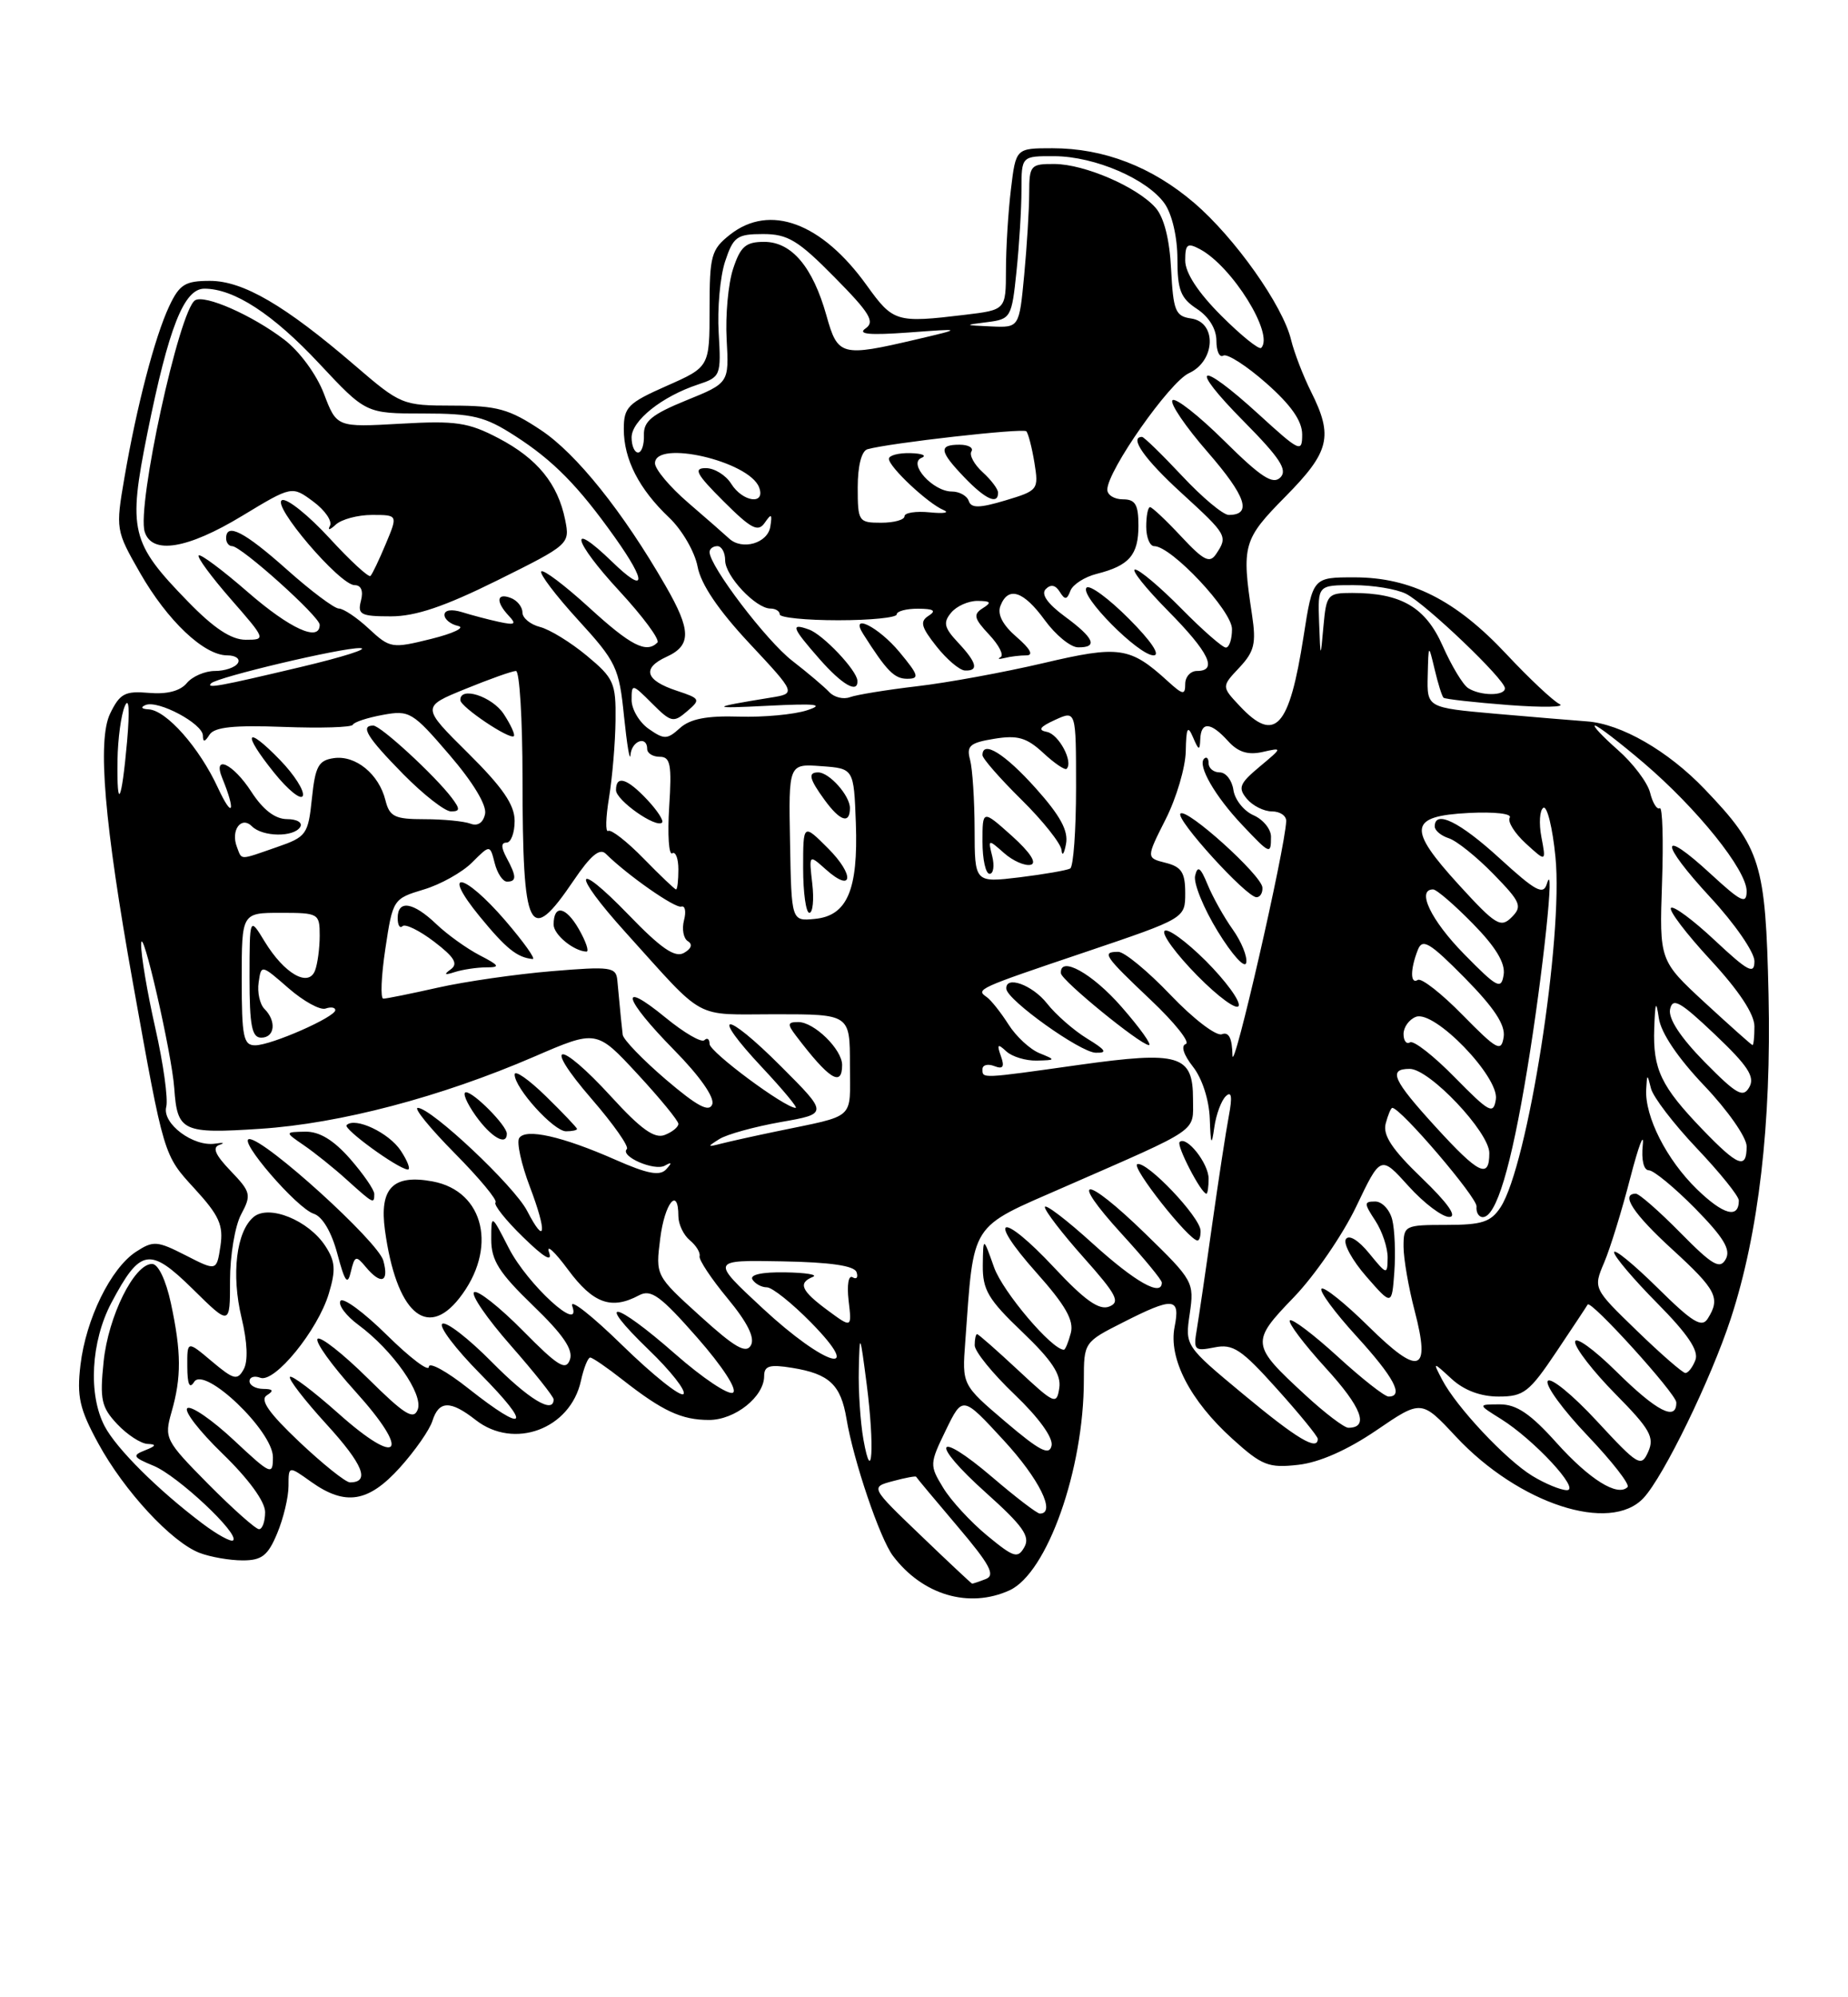 <?xml version="1.0" encoding="UTF-8" standalone="no"?>
<!DOCTYPE svg PUBLIC "-//W3C//DTD SVG 1.1//EN" "http://www.w3.org/Graphics/SVG/1.1/DTD/svg11.dtd" >
<svg xmlns="http://www.w3.org/2000/svg" xmlns:xlink="http://www.w3.org/1999/xlink" version="1.1" viewBox="0 0 237 256">
 <g >
 <path fill="currentColor"
d=" M 129.46 203.84 C 134.30 201.63 139.00 188.36 139.00 176.88 C 139.00 172.07 139.04 172.01 143.97 169.52 C 150.50 166.20 151.39 166.28 150.64 170.06 C 149.83 174.11 152.62 179.52 158.06 184.43 C 161.84 187.85 162.69 188.18 166.49 187.75 C 169.20 187.45 172.79 185.86 176.50 183.34 C 182.29 179.39 182.29 179.39 186.74 184.16 C 194.79 192.76 206.51 196.59 210.78 192.00 C 213.37 189.22 219.43 176.77 221.97 169.00 C 225.55 158.06 227.18 144.05 226.81 127.50 C 226.43 110.61 225.84 108.69 218.64 101.17 C 213.93 96.24 207.90 92.77 203.50 92.46 C 201.85 92.34 196.56 91.90 191.75 91.48 C 183.00 90.70 183.00 90.70 183.10 86.60 C 183.20 82.50 183.20 82.50 183.99 85.80 C 184.42 87.62 184.93 89.25 185.13 89.43 C 185.34 89.61 189.10 90.03 193.50 90.37 C 197.90 90.70 200.82 90.64 200.00 90.24 C 199.17 89.83 196.10 86.95 193.18 83.83 C 186.68 76.90 180.92 74.00 173.69 74.00 C 168.36 74.00 168.36 74.00 167.18 81.56 C 165.35 93.32 163.53 95.32 159.00 90.50 C 156.65 88.00 156.65 88.00 158.94 85.57 C 160.87 83.51 161.12 82.47 160.57 78.82 C 159.21 69.87 159.42 69.15 164.86 63.64 C 170.53 57.90 171.01 55.94 168.14 50.21 C 167.12 48.17 165.97 45.18 165.58 43.57 C 164.52 39.16 158.37 30.47 153.14 26.00 C 147.74 21.38 141.57 19.00 134.96 19.00 C 130.28 19.00 130.28 19.00 129.65 24.25 C 129.30 27.14 129.01 31.80 129.01 34.61 C 129.00 39.72 129.00 39.72 123.75 40.35 C 114.94 41.41 114.55 41.29 111.16 36.58 C 105.39 28.54 98.73 26.07 93.63 30.07 C 91.21 31.98 91.00 32.74 91.00 39.59 C 91.00 47.03 91.00 47.03 85.50 49.46 C 80.54 51.65 80.00 52.19 80.00 54.99 C 80.00 58.87 81.94 62.67 85.82 66.35 C 87.47 67.91 89.10 70.73 89.46 72.61 C 89.88 74.88 92.12 78.19 96.11 82.46 C 102.12 88.89 102.12 88.89 98.81 89.42 C 90.98 90.69 90.93 90.85 98.50 90.46 C 104.69 90.15 105.82 90.28 103.50 91.04 C 101.85 91.58 97.92 91.95 94.76 91.85 C 90.65 91.72 88.50 92.14 87.20 93.32 C 85.56 94.80 85.18 94.81 83.19 93.42 C 81.99 92.58 81.00 90.91 81.00 89.72 C 81.00 87.60 81.07 87.61 83.62 90.16 C 86.05 92.59 86.37 92.67 88.10 91.18 C 89.88 89.66 89.83 89.54 86.81 88.54 C 82.76 87.21 82.28 85.65 85.47 84.19 C 88.68 82.73 88.66 80.81 85.36 75.09 C 79.89 65.59 73.91 58.13 69.36 55.12 C 65.30 52.42 63.76 52.00 58.08 51.99 C 51.61 51.98 51.40 51.90 45.50 46.83 C 36.53 39.12 31.17 36.00 26.92 36.00 C 23.74 36.00 23.02 36.45 21.70 39.25 C 19.86 43.16 17.53 52.06 15.96 61.21 C 14.82 67.84 14.85 67.99 17.95 73.41 C 21.47 79.56 26.16 84.00 29.14 84.00 C 30.23 84.00 30.84 84.45 30.50 85.00 C 30.16 85.55 28.84 86.00 27.56 86.00 C 26.29 86.00 24.66 86.70 23.95 87.56 C 23.11 88.57 21.41 89.01 19.11 88.81 C 16.02 88.54 15.37 88.89 14.12 91.47 C 12.47 94.87 13.38 105.56 17.05 126.00 C 21.06 148.34 20.96 148.00 24.98 152.38 C 28.12 155.81 28.67 157.04 28.27 159.72 C 27.78 162.93 27.78 162.93 23.81 160.90 C 20.14 159.03 19.66 159.00 17.43 160.45 C 14.20 162.57 11.02 169.06 10.32 174.95 C 9.84 179.00 10.20 180.60 12.59 184.98 C 15.91 191.09 22.01 197.67 25.60 199.04 C 26.99 199.57 29.47 200.00 31.12 200.00 C 33.58 200.00 34.36 199.39 35.55 196.53 C 36.35 194.62 37.00 191.89 37.00 190.46 C 37.00 187.86 37.00 187.86 39.90 189.93 C 44.29 193.05 47.24 192.58 51.28 188.11 C 53.21 185.97 55.10 183.27 55.46 182.11 C 56.29 179.50 57.77 179.47 61.00 182.00 C 65.92 185.85 73.14 183.17 74.50 176.99 C 74.86 175.34 75.40 174.00 75.69 174.00 C 75.98 174.00 77.85 175.28 79.86 176.86 C 84.98 180.87 87.41 182.00 90.93 182.00 C 94.26 182.00 98.00 179.02 98.00 176.37 C 98.00 175.06 98.70 174.85 101.59 175.32 C 106.35 176.09 107.83 177.47 108.56 181.85 C 109.45 187.20 112.84 197.21 114.52 199.42 C 118.31 204.44 124.27 206.20 129.46 203.84 Z  M 118.06 196.78 C 111.62 190.61 111.62 190.61 114.51 189.84 C 116.10 189.41 117.44 189.16 117.49 189.28 C 117.54 189.40 119.93 192.26 122.80 195.64 C 126.96 200.54 127.69 201.91 126.42 202.39 C 125.55 202.73 124.76 202.99 124.67 202.98 C 124.58 202.97 121.60 200.18 118.06 196.78 Z  M 126.60 196.82 C 124.49 195.08 121.95 192.33 120.96 190.69 C 119.20 187.81 119.21 187.61 121.30 183.31 C 123.45 178.89 123.45 178.89 128.72 184.61 C 133.27 189.54 135.48 194.00 133.36 194.00 C 133.00 194.00 130.28 191.92 127.31 189.38 C 119.91 183.06 119.15 184.80 126.46 191.34 C 131.17 195.56 132.14 196.92 131.38 198.28 C 130.53 199.80 130.03 199.65 126.60 196.82 Z  M 25.97 195.28 C 20.27 190.99 14.93 185.68 13.42 182.80 C 11.29 178.74 11.66 171.96 14.28 166.99 C 17.99 159.99 19.20 159.79 24.73 165.23 C 29.50 169.93 29.50 169.93 29.50 164.12 C 29.50 160.92 30.14 157.10 30.93 155.64 C 32.26 153.15 32.17 152.78 29.58 150.08 C 27.59 148.01 27.19 147.06 28.15 146.74 C 28.89 146.49 28.66 146.42 27.62 146.58 C 24.80 147.03 20.76 144.01 21.32 141.87 C 21.58 140.87 20.95 136.33 19.92 131.78 C 18.89 127.23 18.07 122.38 18.10 121.00 C 18.15 118.10 22.04 135.02 22.35 139.50 C 22.74 145.03 23.39 145.34 33.40 144.68 C 43.61 144.01 56.52 140.61 68.50 135.44 C 76.50 131.98 76.50 131.98 81.75 137.65 C 84.64 140.77 87.00 143.65 87.00 144.05 C 87.00 144.46 86.21 145.10 85.25 145.47 C 83.95 145.99 82.19 144.73 78.40 140.58 C 71.60 133.15 69.41 133.39 75.88 140.86 C 78.67 144.08 80.70 146.97 80.39 147.28 C 79.46 148.20 83.94 150.15 85.27 149.40 C 86.16 148.90 86.21 149.03 85.43 149.88 C 84.62 150.76 83.03 150.46 78.93 148.65 C 72.10 145.64 67.38 144.58 66.58 145.88 C 66.24 146.43 66.86 149.24 67.96 152.13 C 70.18 157.99 69.98 159.79 67.60 155.20 C 65.97 152.03 55.31 142.00 53.58 142.00 C 53.02 142.00 55.15 144.61 58.31 147.81 C 61.47 151.00 63.83 153.84 63.55 154.12 C 63.27 154.40 64.85 156.40 67.08 158.56 C 69.79 161.21 70.89 161.84 70.41 160.50 C 70.02 159.40 71.13 160.41 72.86 162.75 C 76.07 167.08 78.41 167.92 81.96 166.02 C 83.49 165.20 84.72 166.10 89.42 171.45 C 92.67 175.15 94.60 178.13 94.00 178.50 C 93.43 178.85 90.11 176.63 86.62 173.57 C 78.74 166.65 76.15 166.21 83.18 172.99 C 86.03 175.73 88.04 178.29 87.65 178.68 C 87.26 179.07 83.74 176.26 79.83 172.45 C 75.92 168.63 73.02 166.35 73.39 167.40 C 74.67 171.06 67.65 164.65 65.25 159.97 C 63.00 155.58 63.00 155.58 63.00 158.87 C 63.00 161.55 64.01 163.14 68.36 167.34 C 72.22 171.06 73.54 172.99 73.09 174.27 C 72.57 175.74 71.56 175.12 67.06 170.56 C 64.09 167.55 61.28 165.33 60.81 165.62 C 60.34 165.91 62.44 168.97 65.48 172.43 C 68.52 175.89 71.00 179.01 71.00 179.36 C 71.00 181.30 67.80 179.36 63.05 174.55 C 60.08 171.55 57.24 169.35 56.73 169.67 C 56.22 169.98 58.42 172.89 61.62 176.12 C 68.32 182.89 67.53 183.85 60.09 177.98 C 57.29 175.76 55.00 174.51 55.00 175.19 C 55.00 175.87 52.58 174.04 49.62 171.12 C 46.66 168.20 43.98 166.23 43.66 166.74 C 43.34 167.26 44.38 168.65 45.97 169.82 C 50.38 173.08 54.33 178.71 53.57 180.67 C 53.04 182.05 51.87 181.31 47.16 176.65 C 43.98 173.51 41.09 171.24 40.73 171.60 C 40.37 171.97 42.54 174.99 45.55 178.32 C 52.76 186.29 51.30 188.21 43.38 181.15 C 40.22 178.34 37.43 176.23 37.19 176.48 C 36.94 176.73 39.05 179.46 41.87 182.55 C 46.57 187.70 47.51 190.00 44.88 190.00 C 44.33 190.00 41.42 187.67 38.41 184.83 C 34.47 181.10 33.30 179.43 34.22 178.84 C 35.16 178.25 35.03 178.03 33.75 178.02 C 32.79 178.01 32.00 177.56 32.00 177.03 C 32.00 176.50 32.62 176.30 33.38 176.59 C 35.22 177.30 40.76 170.50 42.17 165.80 C 43.09 162.76 43.00 161.66 41.72 159.70 C 39.56 156.40 34.49 154.35 32.53 155.98 C 30.31 157.82 29.64 163.35 30.98 168.91 C 31.73 172.03 31.83 174.48 31.25 175.51 C 30.44 176.97 29.98 176.85 27.17 174.49 C 24.00 171.82 24.00 171.82 24.02 175.16 C 24.03 177.45 24.31 178.07 24.90 177.12 C 26.22 175.04 35.00 183.42 35.00 186.76 C 35.00 189.15 34.76 189.05 29.99 184.59 C 27.23 182.01 24.55 180.16 24.04 180.48 C 23.52 180.80 25.55 183.43 28.55 186.33 C 31.89 189.57 34.00 192.46 34.00 193.81 C 34.00 195.01 33.65 196.00 33.22 196.00 C 32.79 196.00 29.87 193.40 26.72 190.23 C 21.19 184.63 21.04 184.35 22.00 180.98 C 23.28 176.53 23.26 173.31 21.92 167.05 C 21.27 164.04 20.29 162.00 19.50 162.00 C 17.21 162.00 13.89 168.70 13.29 174.51 C 12.78 179.39 13.00 180.37 15.03 182.53 C 16.31 183.89 18.06 185.03 18.92 185.07 C 20.11 185.12 20.03 185.33 18.60 185.89 C 16.92 186.55 17.04 186.78 19.71 187.88 C 22.80 189.16 30.74 196.60 29.90 197.43 C 29.65 197.68 27.88 196.72 25.97 195.28 Z  M 58.90 166.40 C 63.85 160.11 62.16 152.68 55.50 151.43 C 50.40 150.48 48.63 152.28 49.37 157.69 C 50.81 168.18 54.70 171.74 58.90 166.40 Z  M 46.89 162.37 C 48.86 164.74 49.93 164.37 49.16 161.58 C 48.50 159.14 34.01 146.00 31.98 146.00 C 30.42 146.00 38.08 154.89 40.24 155.57 C 41.35 155.93 42.52 157.91 43.26 160.69 C 44.24 164.36 44.58 164.80 45.00 162.98 C 45.49 160.94 45.66 160.89 46.89 162.37 Z  M 48.00 153.03 C 48.00 152.50 46.60 150.48 44.90 148.53 C 42.77 146.11 40.96 145.02 39.15 145.05 C 36.50 145.10 36.50 145.10 38.98 146.80 C 40.35 147.74 42.83 149.72 44.48 151.22 C 47.91 154.31 48.00 154.36 48.00 153.03 Z  M 51.40 147.49 C 49.89 145.19 45.53 143.13 44.45 144.21 C 43.98 144.68 50.91 149.73 52.27 149.90 C 52.70 149.96 52.31 148.87 51.40 147.49 Z  M 65.00 145.31 C 65.00 144.28 60.78 140.00 59.76 140.00 C 59.27 140.00 59.83 141.35 61.00 143.00 C 62.97 145.77 65.00 146.94 65.00 145.31 Z  M 74.00 144.70 C 74.00 144.54 72.20 142.65 70.00 140.50 C 67.80 138.35 66.00 137.10 66.00 137.72 C 66.00 139.47 71.01 145.00 72.59 145.00 C 73.37 145.00 74.00 144.87 74.00 144.70 Z  M 196.50 189.16 C 193.09 187.07 186.76 180.32 184.95 176.84 C 183.73 174.50 183.73 174.50 186.18 176.75 C 187.76 178.20 189.89 179.00 192.19 179.00 C 195.42 179.00 196.12 178.45 199.61 173.25 C 201.73 170.09 203.53 167.37 203.61 167.21 C 203.96 166.50 214.96 178.63 214.98 179.75 C 215.02 182.22 212.47 180.91 207.28 175.78 C 204.38 172.92 202.00 171.21 202.00 172.00 C 202.00 172.79 204.33 175.79 207.17 178.67 C 211.60 183.15 212.21 184.22 211.38 186.07 C 210.48 188.10 210.10 187.88 204.77 182.12 C 201.66 178.76 198.83 176.46 198.49 177.01 C 198.15 177.56 200.45 180.71 203.60 184.01 C 206.74 187.31 209.06 190.28 208.73 190.60 C 207.46 191.88 203.87 189.65 199.64 184.95 C 196.29 181.21 194.50 180.00 192.35 180.00 C 189.50 180.01 189.50 180.01 192.50 181.88 C 196.74 184.53 202.74 191.00 200.95 191.00 C 200.15 190.99 198.15 190.17 196.50 189.16 Z  M 110.73 184.50 C 110.34 182.30 110.07 178.25 110.14 175.50 C 110.25 170.72 110.29 170.81 111.16 177.50 C 112.17 185.37 111.85 190.75 110.73 184.50 Z  M 128.94 182.23 C 123.38 177.50 123.38 177.50 123.79 172.00 C 124.93 156.42 124.23 157.51 136.50 152.14 C 154.10 144.44 153.00 145.19 153.00 140.87 C 153.00 135.21 151.25 134.69 138.38 136.49 C 125.69 138.28 126.00 138.26 126.00 137.03 C 126.00 136.50 126.68 136.32 127.51 136.64 C 128.64 137.08 128.86 136.75 128.36 135.36 C 127.82 133.84 127.95 133.73 129.05 134.75 C 129.79 135.44 131.55 135.97 132.95 135.94 C 135.42 135.88 135.43 135.85 133.31 134.99 C 132.10 134.50 130.31 132.85 129.33 131.30 C 128.35 129.76 127.10 128.19 126.55 127.80 C 125.11 126.80 125.28 126.72 139.25 122.01 C 152.00 117.70 152.00 117.70 152.00 114.46 C 152.00 111.83 151.52 111.10 149.49 110.59 C 146.99 109.96 146.99 109.96 149.49 105.01 C 150.87 102.29 152.03 98.36 152.07 96.28 C 152.13 93.26 152.31 92.90 153.00 94.50 C 153.73 96.21 153.87 96.25 153.93 94.75 C 154.02 92.45 155.27 92.53 157.49 94.98 C 158.76 96.39 160.03 96.80 161.89 96.39 C 164.50 95.80 164.50 95.80 161.53 98.28 C 158.96 100.43 158.74 100.98 159.90 102.38 C 160.64 103.27 162.09 104.00 163.12 104.00 C 164.16 104.00 164.98 104.56 164.95 105.25 C 164.81 108.82 158.11 138.02 158.06 135.28 C 158.02 133.06 157.59 132.22 156.70 132.56 C 155.98 132.84 153.02 130.57 150.12 127.53 C 147.22 124.49 144.20 122.00 143.42 122.00 C 141.25 122.00 141.58 122.49 147.58 128.17 C 150.65 131.07 152.67 133.61 152.08 133.81 C 151.42 134.03 151.78 135.18 152.99 136.72 C 154.17 138.21 155.06 140.97 155.15 143.38 C 155.27 146.77 155.38 146.97 155.73 144.50 C 155.96 142.85 156.63 141.05 157.21 140.50 C 157.94 139.80 158.06 140.56 157.60 143.00 C 157.23 144.93 156.27 151.22 155.45 157.00 C 154.64 162.78 153.75 168.79 153.49 170.38 C 153.03 173.06 153.18 173.21 155.75 172.70 C 158.13 172.22 159.20 172.93 163.75 178.00 C 166.64 181.21 169.00 184.10 169.00 184.42 C 169.00 186.02 166.34 184.43 159.50 178.75 C 151.97 172.50 151.97 172.50 152.58 168.38 C 153.17 164.35 153.04 164.11 146.88 158.12 C 139.06 150.52 136.92 150.56 143.88 158.18 C 146.70 161.26 149.00 164.05 149.00 164.39 C 149.00 166.25 145.62 164.35 140.17 159.42 C 136.78 156.34 134.00 154.23 134.00 154.72 C 134.00 155.20 136.24 158.12 138.99 161.20 C 143.22 165.95 143.71 166.90 142.24 167.47 C 140.96 167.97 139.11 166.66 135.22 162.50 C 128.41 155.21 126.35 155.75 132.91 163.11 C 136.64 167.29 137.75 169.24 137.33 170.85 C 137.02 172.03 136.62 173.00 136.44 173.00 C 134.90 173.00 128.61 165.58 127.49 162.45 C 126.09 158.50 126.09 158.50 126.04 162.18 C 126.01 165.33 126.74 166.56 131.10 170.72 C 134.89 174.34 136.11 176.17 135.85 177.90 C 135.52 180.10 135.24 179.98 130.56 175.61 C 127.84 173.08 125.48 171.00 125.31 171.00 C 125.14 171.00 125.00 171.64 125.00 172.43 C 125.00 173.22 127.30 176.05 130.11 178.73 C 133.20 181.68 135.08 184.27 134.86 185.29 C 134.58 186.61 133.34 185.97 128.94 182.23 Z  M 153.97 157.75 C 153.94 156.01 147.09 148.80 145.86 149.21 C 144.98 149.51 152.48 159.00 153.58 159.00 C 153.81 159.00 153.99 158.44 153.97 157.75 Z  M 155.00 151.07 C 155.00 149.11 152.15 145.51 151.28 146.38 C 150.85 146.82 154.05 153.00 154.72 153.00 C 154.87 153.00 155.00 152.13 155.00 151.07 Z  M 139.41 133.11 C 137.71 132.07 135.40 130.05 134.27 128.61 C 132.38 126.22 128.92 124.98 129.06 126.75 C 129.17 128.19 138.51 134.86 140.50 134.93 C 142.08 134.98 141.85 134.60 139.41 133.11 Z  M 143.83 129.05 C 140.08 124.75 135.88 122.43 136.06 124.75 C 136.13 125.67 146.18 133.87 147.33 133.95 C 147.79 133.98 146.21 131.77 143.83 129.05 Z  M 154.66 123.18 C 152.13 120.66 149.74 118.92 149.35 119.32 C 148.95 119.72 150.84 122.30 153.55 125.05 C 156.26 127.80 158.65 129.54 158.86 128.91 C 159.07 128.28 157.18 125.71 154.66 123.18 Z  M 158.10 119.14 C 156.97 117.56 155.52 114.96 154.87 113.38 C 153.96 111.16 153.59 110.90 153.27 112.24 C 153.04 113.19 154.35 116.41 156.18 119.39 C 158.01 122.37 159.64 124.18 159.82 123.41 C 160.00 122.64 159.22 120.72 158.10 119.14 Z  M 161.90 113.75 C 161.77 112.15 152.17 103.50 151.39 104.28 C 150.71 104.96 159.84 115.00 161.14 115.00 C 161.61 115.00 161.95 114.44 161.90 113.75 Z  M 163.00 107.24 C 163.00 106.27 161.99 105.03 160.75 104.49 C 159.51 103.94 158.36 102.49 158.18 101.25 C 158.00 100.01 157.22 99.00 156.43 99.00 C 155.64 99.00 155.00 98.47 155.00 97.83 C 155.00 97.19 154.74 96.93 154.42 97.25 C 153.55 98.11 155.83 102.07 159.32 105.75 C 162.89 109.53 163.00 109.57 163.00 107.24 Z  M 167.41 178.81 C 160.41 172.36 160.37 172.03 165.94 166.26 C 168.61 163.49 172.20 158.26 173.93 154.65 C 177.07 148.07 177.07 148.07 180.65 152.04 C 182.62 154.22 184.97 155.99 185.87 155.98 C 186.92 155.96 185.66 154.18 182.34 150.99 C 178.53 147.33 177.32 145.50 177.71 144.01 C 178.00 142.91 178.38 142.00 178.56 142.00 C 179.63 142.00 189.48 153.52 189.36 154.64 C 189.28 155.39 189.65 156.00 190.16 156.00 C 191.88 156.00 193.79 149.65 195.87 137.00 C 197.87 124.88 199.48 109.67 198.38 113.28 C 197.93 114.77 196.95 114.24 192.34 110.03 C 187.20 105.33 184.00 103.76 184.00 105.93 C 184.00 106.45 184.81 107.12 185.80 107.44 C 186.79 107.75 189.36 109.81 191.51 112.01 C 195.04 115.63 195.27 116.16 193.86 117.57 C 192.46 118.97 191.81 118.57 187.11 113.43 C 180.46 106.15 180.67 104.60 188.35 104.20 C 191.67 104.03 193.94 104.29 193.62 104.80 C 193.31 105.30 194.24 106.79 195.67 108.10 C 198.29 110.50 198.29 110.50 197.68 107.29 C 197.34 105.52 197.46 103.84 197.93 103.54 C 198.41 103.25 199.11 106.08 199.48 109.83 C 200.52 120.15 195.93 149.41 192.44 154.74 C 191.20 156.63 190.06 157.00 185.48 157.00 C 180.15 157.00 180.00 157.08 180.00 159.78 C 180.00 161.31 180.64 165.02 181.43 168.03 C 183.50 175.95 182.03 176.44 175.52 170.02 C 172.51 167.05 169.79 164.87 169.48 165.18 C 169.17 165.49 171.19 168.23 173.96 171.26 C 178.77 176.53 180.09 179.00 178.08 179.00 C 177.57 179.00 174.63 176.69 171.55 173.87 C 168.46 171.05 165.70 168.96 165.42 169.24 C 165.15 169.52 167.22 172.27 170.03 175.35 C 174.64 180.39 175.63 183.00 172.92 183.00 C 172.39 183.00 169.91 181.12 167.41 178.81 Z  M 178.55 156.33 C 178.23 155.05 177.24 154.00 176.37 154.00 C 174.91 154.00 174.91 154.22 176.38 156.46 C 177.27 157.82 177.98 159.96 177.96 161.21 C 177.93 163.44 177.86 163.42 175.59 160.64 C 174.21 158.95 172.99 158.21 172.60 158.83 C 172.25 159.41 173.43 161.56 175.23 163.62 C 178.50 167.36 178.50 167.36 178.82 163.01 C 178.99 160.62 178.87 157.61 178.55 156.33 Z  M 209.91 170.55 C 204.32 165.14 204.32 165.14 205.73 161.82 C 206.51 159.99 208.01 155.12 209.07 151.00 C 210.14 146.88 210.86 144.96 210.68 146.75 C 210.48 148.67 210.80 150.00 211.46 150.00 C 212.07 150.00 214.74 152.20 217.40 154.89 C 221.06 158.62 222.00 160.17 221.32 161.39 C 220.57 162.74 219.62 162.18 215.50 158.00 C 212.79 155.25 210.22 153.00 209.79 153.00 C 207.77 153.00 209.46 155.57 214.50 160.17 C 220.13 165.32 220.67 166.38 219.02 169.00 C 218.25 170.23 217.06 169.50 212.54 165.03 C 209.49 162.03 207.00 159.99 207.00 160.51 C 207.00 161.02 209.49 163.96 212.54 167.04 C 216.45 170.99 217.89 173.13 217.43 174.32 C 217.08 175.24 216.50 175.99 216.14 175.98 C 215.79 175.97 212.98 173.53 209.91 170.55 Z  M 89.79 168.68 C 84.07 163.50 84.07 163.50 84.67 158.75 C 85.24 154.18 87.00 152.01 87.00 155.88 C 87.00 156.91 87.66 158.30 88.47 158.97 C 89.28 159.64 89.84 160.56 89.72 161.01 C 89.60 161.46 91.21 163.89 93.30 166.41 C 95.86 169.50 96.84 171.47 96.30 172.43 C 95.68 173.55 94.23 172.71 89.79 168.68 Z  M 97.82 167.70 C 91.14 161.50 91.14 161.50 100.29 161.67 C 106.48 161.78 109.58 162.23 109.85 163.06 C 110.08 163.73 109.85 164.02 109.34 163.71 C 108.82 163.39 108.60 164.68 108.83 166.69 C 109.25 170.24 109.25 170.24 106.12 167.93 C 102.74 165.43 102.31 164.45 104.25 163.66 C 104.94 163.38 103.34 163.12 100.69 163.08 C 97.72 163.03 96.12 163.38 96.50 164.00 C 96.84 164.55 97.67 165.00 98.35 165.00 C 99.03 165.00 101.57 167.03 104.00 169.50 C 111.03 176.66 105.85 175.15 97.82 167.70 Z  M 217.62 152.42 C 213.74 148.65 210.93 143.12 211.12 139.63 C 211.23 137.61 211.26 137.60 211.73 139.50 C 212.00 140.60 214.64 144.05 217.61 147.18 C 220.57 150.30 223.00 153.31 223.00 153.87 C 223.00 156.25 221.02 155.72 217.62 152.42 Z  M 184.10 144.42 C 178.62 138.42 177.98 137.00 180.79 137.00 C 183.33 137.00 191.00 145.11 191.00 147.79 C 191.00 151.16 189.66 150.51 184.10 144.42 Z  M 218.32 144.75 C 213.01 139.23 211.97 137.05 212.15 131.82 C 212.27 128.40 212.39 128.12 212.74 130.50 C 213.01 132.39 215.19 135.61 218.59 139.18 C 221.57 142.31 224.00 145.78 224.00 146.93 C 224.00 149.93 222.92 149.52 218.32 144.75 Z  M 92.25 146.00 C 93.21 145.39 96.75 144.42 100.11 143.82 C 106.23 142.75 106.23 142.75 100.15 136.67 C 92.87 129.39 90.91 129.54 97.78 136.86 C 100.43 139.69 102.35 142.00 102.04 142.00 C 100.66 142.00 91.00 134.83 91.00 133.81 C 91.00 133.18 90.70 132.96 90.34 133.32 C 89.98 133.69 87.73 132.38 85.34 130.42 C 79.26 125.44 79.93 127.95 86.45 134.58 C 89.74 137.92 91.68 140.68 91.34 141.55 C 90.94 142.61 89.40 141.78 85.40 138.37 C 82.43 135.83 79.94 133.25 79.86 132.63 C 79.73 131.57 79.60 130.25 79.17 125.65 C 79.01 123.94 78.33 123.85 70.75 124.48 C 66.21 124.86 59.66 125.80 56.19 126.58 C 52.72 127.36 49.56 128.00 49.16 128.00 C 48.77 128.00 48.89 125.12 49.42 121.60 C 50.37 115.28 50.43 115.19 54.31 114.02 C 56.48 113.38 59.28 111.81 60.54 110.55 C 62.84 108.25 62.84 108.25 63.44 110.62 C 63.77 111.93 64.48 113.00 65.02 113.00 C 66.27 113.00 66.26 112.34 64.96 109.93 C 64.25 108.60 64.25 108.00 64.96 108.00 C 65.53 108.00 66.00 106.75 66.00 105.22 C 66.00 103.15 64.47 100.93 60.02 96.52 C 54.04 90.60 54.04 90.60 59.69 88.30 C 62.80 87.03 65.71 86.00 66.17 86.00 C 66.63 86.00 67.01 92.19 67.01 99.75 C 67.03 119.67 67.84 121.30 73.56 112.87 C 75.74 109.65 76.92 108.66 77.69 109.43 C 80.48 112.19 86.59 116.46 87.38 116.20 C 87.86 116.05 88.02 116.83 87.72 117.96 C 87.43 119.08 87.65 120.29 88.22 120.64 C 88.86 121.03 88.67 121.60 87.71 122.14 C 86.56 122.79 84.77 121.56 80.61 117.25 C 73.54 109.95 73.25 111.79 80.25 119.53 C 90.63 131.01 88.78 130.00 99.45 130.00 C 109.00 130.00 109.00 130.00 109.00 136.48 C 109.00 143.69 109.93 142.85 99.50 145.03 C 96.75 145.60 93.60 146.30 92.50 146.58 C 90.69 147.05 90.67 146.99 92.25 146.00 Z  M 108.00 136.50 C 108.00 134.51 104.42 131.00 102.38 131.00 C 100.99 131.00 100.95 131.26 102.08 132.75 C 106.32 138.33 108.00 139.40 108.00 136.50 Z  M 62.33 123.99 C 64.20 123.99 64.09 123.77 61.50 122.43 C 59.85 121.57 57.35 119.78 55.95 118.44 C 52.98 115.60 51.00 115.30 51.00 117.67 C 51.00 118.58 51.28 119.05 51.62 118.71 C 51.97 118.37 53.79 119.26 55.68 120.70 C 58.29 122.69 58.79 123.54 57.80 124.25 C 56.87 124.92 57.02 125.02 58.33 124.59 C 59.34 124.27 61.14 124.00 62.33 123.99 Z  M 64.81 118.00 C 59.47 111.80 56.47 111.29 61.50 117.44 C 64.90 121.59 66.32 122.73 68.31 122.92 C 68.75 122.96 67.17 120.75 64.81 118.00 Z  M 74.23 119.08 C 72.55 116.16 71.00 115.89 71.00 118.51 C 71.00 119.79 73.56 121.90 75.20 121.97 C 75.59 121.99 75.15 120.69 74.23 119.08 Z  M 64.61 91.53 C 63.11 89.25 58.94 87.91 59.04 89.75 C 59.08 90.62 65.31 94.81 65.89 94.36 C 66.10 94.20 65.52 92.92 64.61 91.53 Z  M 186.58 138.10 C 183.88 135.34 181.29 133.32 180.83 133.60 C 180.37 133.89 180.00 133.40 180.00 132.53 C 180.00 131.65 180.72 130.66 181.59 130.33 C 183.95 129.42 192.28 138.03 191.84 140.90 C 191.53 142.89 191.03 142.62 186.58 138.10 Z  M 218.61 136.12 C 215.52 132.97 213.94 130.57 214.18 129.37 C 214.50 127.81 215.46 128.35 219.92 132.58 C 224.15 136.59 225.09 138.02 224.35 139.33 C 223.55 140.76 222.74 140.30 218.61 136.12 Z  M 187.58 130.10 C 184.88 127.34 182.29 125.32 181.83 125.60 C 180.85 126.21 180.85 124.23 181.84 121.73 C 182.43 120.24 183.36 120.80 187.86 125.35 C 191.63 129.18 193.08 131.37 192.84 132.92 C 192.53 134.88 192.01 134.60 187.58 130.10 Z  M 31.00 125.50 C 31.00 117.00 31.00 117.00 36.00 117.00 C 40.86 117.00 41.00 117.08 41.00 119.92 C 41.00 121.52 40.73 123.54 40.40 124.40 C 39.56 126.59 36.46 124.80 33.95 120.69 C 32.01 117.50 32.01 117.50 32.00 125.25 C 32.00 131.47 32.30 133.00 33.50 133.00 C 35.25 133.00 35.48 130.88 33.92 129.32 C 33.32 128.72 32.98 127.19 33.17 125.92 C 33.50 123.61 33.50 123.61 37.00 126.66 C 38.92 128.33 41.06 129.51 41.75 129.27 C 42.44 129.03 43.00 129.12 43.00 129.47 C 43.00 130.36 34.85 133.95 32.75 133.98 C 31.22 134.00 31.00 132.94 31.00 125.50 Z  M 218.65 128.52 C 212.81 123.12 212.81 123.12 213.15 113.15 C 213.34 107.67 213.21 103.37 212.86 103.59 C 212.50 103.81 211.94 102.91 211.62 101.60 C 211.29 100.29 209.42 97.82 207.47 96.11 C 205.53 94.40 204.21 93.00 204.56 93.00 C 204.90 93.00 207.69 95.14 210.76 97.75 C 217.67 103.64 224.00 111.51 224.00 114.22 C 224.00 115.95 223.31 115.62 219.42 112.04 C 212.80 105.93 212.76 107.90 219.36 115.03 C 222.46 118.37 225.00 122.05 225.00 123.19 C 225.00 124.95 224.21 124.54 219.93 120.54 C 217.15 117.93 214.61 116.05 214.30 116.37 C 213.98 116.68 216.26 119.68 219.36 123.03 C 223.01 126.97 225.00 129.98 225.00 131.56 C 225.00 132.90 224.89 133.98 224.75 133.95 C 224.61 133.93 221.87 131.48 218.65 128.52 Z  M 187.75 122.27 C 183.51 117.95 181.62 114.00 183.79 114.00 C 184.23 114.00 186.52 115.97 188.88 118.38 C 191.82 121.37 193.07 123.44 192.84 124.93 C 192.53 126.89 192.03 126.63 187.75 122.27 Z  M 101.32 107.98 C 101.13 97.89 101.13 97.89 105.32 98.20 C 109.50 98.50 109.50 98.50 109.76 105.50 C 110.07 114.08 108.65 117.39 104.48 117.78 C 101.50 118.07 101.50 118.07 101.32 107.98 Z  M 104.17 113.25 C 103.74 109.50 103.74 109.50 105.88 111.41 C 109.38 114.55 109.66 112.20 106.20 108.74 C 103.00 105.54 103.00 105.54 103.00 111.27 C 103.00 114.42 103.36 117.00 103.80 117.00 C 104.24 117.00 104.41 115.31 104.17 113.25 Z  M 109.00 103.57 C 109.00 101.97 106.35 99.00 104.93 99.00 C 103.59 99.00 103.77 99.81 105.75 102.53 C 107.74 105.26 109.00 105.67 109.00 103.57 Z  M 82.54 110.04 C 80.41 107.86 78.37 106.27 78.00 106.50 C 77.63 106.73 77.68 104.80 78.11 102.21 C 78.53 99.62 78.91 95.17 78.94 92.32 C 79.00 87.53 78.72 86.92 75.25 84.04 C 73.19 82.33 70.49 80.67 69.25 80.36 C 68.01 80.04 67.00 79.21 67.00 78.50 C 67.00 77.79 66.33 76.95 65.50 76.64 C 63.68 75.94 63.55 77.12 65.25 78.93 C 66.27 80.01 66.05 80.15 64.00 79.71 C 62.62 79.41 60.49 78.85 59.25 78.46 C 57.91 78.05 57.00 78.19 57.00 78.81 C 57.00 79.38 57.79 80.02 58.75 80.23 C 59.71 80.43 58.16 81.18 55.30 81.89 C 50.26 83.14 50.02 83.10 47.31 80.59 C 45.78 79.16 44.04 78.00 43.46 78.00 C 42.88 78.00 39.87 75.75 36.79 73.00 C 31.34 68.15 29.00 66.94 29.00 69.00 C 29.00 69.55 29.35 70.00 29.77 70.00 C 30.94 70.00 41.00 79.03 41.00 80.08 C 41.00 82.33 37.20 80.60 31.78 75.89 C 28.54 73.07 25.71 70.96 25.48 71.19 C 25.25 71.42 27.11 73.94 29.61 76.80 C 34.10 81.94 34.13 82.00 31.51 82.00 C 29.66 82.00 27.43 80.53 24.10 77.10 C 16.76 69.57 16.39 68.01 18.90 55.52 C 21.63 41.97 23.59 37.00 26.21 37.00 C 30.01 37.00 35.01 40.25 40.95 46.61 C 46.93 53.00 46.93 53.00 54.27 53.00 C 60.65 53.00 62.19 53.38 66.05 55.87 C 70.97 59.03 74.18 62.30 78.87 68.90 C 83.01 74.73 82.84 76.21 78.51 72.01 C 72.77 66.45 73.47 69.31 79.42 75.74 C 82.46 79.03 84.66 82.00 84.31 82.36 C 82.89 83.78 80.91 82.77 75.55 77.87 C 72.46 75.05 69.70 72.96 69.42 73.24 C 69.15 73.52 71.27 76.32 74.14 79.46 C 79.04 84.82 79.40 85.57 80.03 91.83 C 80.41 95.50 80.78 97.71 80.86 96.75 C 81.01 94.93 83.00 94.24 83.00 96.00 C 83.00 96.55 83.73 97.00 84.62 97.00 C 85.98 97.00 86.17 98.01 85.82 103.43 C 85.60 106.97 85.77 109.64 86.21 109.37 C 86.64 109.10 87.00 110.03 87.00 111.44 C 87.00 112.85 86.87 114.00 86.70 114.00 C 86.54 114.00 84.67 112.22 82.54 110.04 Z  M 83.00 102.50 C 80.42 99.75 79.00 99.32 79.00 101.27 C 79.00 102.58 84.14 106.19 84.91 105.43 C 85.15 105.19 84.29 103.87 83.00 102.50 Z  M 63.80 74.38 C 73.03 69.80 73.10 69.73 72.48 66.63 C 71.54 62.00 68.92 58.78 63.94 56.17 C 60.06 54.14 58.48 53.90 51.34 54.31 C 43.18 54.77 43.18 54.77 41.54 50.46 C 40.60 48.00 38.42 45.03 36.45 43.53 C 32.34 40.40 26.27 37.72 25.02 38.49 C 22.98 39.75 17.51 64.87 18.56 68.17 C 19.49 71.11 24.03 70.37 31.04 66.13 C 37.44 62.26 37.44 62.26 40.18 64.29 C 41.69 65.41 42.65 66.81 42.31 67.41 C 41.98 68.01 42.31 67.94 43.05 67.25 C 43.79 66.56 45.89 66.00 47.71 66.00 C 51.03 66.00 51.03 66.00 49.48 69.70 C 48.63 71.73 47.75 73.59 47.51 73.82 C 47.28 74.05 44.91 71.87 42.25 68.97 C 39.58 66.07 36.86 63.88 36.19 64.10 C 34.70 64.60 43.57 75.00 45.48 75.00 C 46.32 75.00 46.62 75.74 46.29 77.00 C 45.83 78.77 46.26 79.00 50.13 79.00 C 53.30 79.00 57.02 77.74 63.80 74.38 Z  M 124.99 106.32 C 124.98 102.57 124.72 98.55 124.41 97.39 C 123.92 95.60 124.38 95.20 127.52 94.69 C 130.51 94.20 131.67 94.54 133.80 96.51 C 135.23 97.84 136.58 98.75 136.79 98.54 C 137.68 97.65 135.78 94.10 134.26 93.81 C 133.06 93.58 133.34 93.17 135.31 92.27 C 138.00 91.04 138.00 91.04 138.00 100.96 C 138.00 106.42 137.66 111.08 137.25 111.32 C 136.84 111.55 133.91 112.06 130.75 112.45 C 125.00 113.14 125.00 113.14 124.99 106.32 Z  M 127.25 109.75 C 126.70 107.54 126.73 107.54 128.77 109.34 C 129.91 110.35 131.45 111.02 132.19 110.84 C 133.02 110.63 132.11 109.24 129.76 107.13 C 126.00 103.77 126.00 103.77 126.00 107.88 C 126.00 110.15 126.41 112.00 126.91 112.00 C 127.40 112.00 127.56 110.99 127.25 109.75 Z  M 132.83 101.03 C 128.86 96.60 126.00 94.83 126.00 96.79 C 126.00 97.22 128.25 99.79 131.00 102.50 C 133.75 105.21 136.06 108.12 136.14 108.96 C 136.21 109.81 136.47 109.46 136.71 108.18 C 137.04 106.49 135.98 104.55 132.83 101.03 Z  M 30.38 108.55 C 29.56 106.42 30.94 104.54 32.31 105.91 C 33.68 107.28 37.68 107.33 38.50 106.00 C 38.84 105.44 38.09 104.99 36.81 104.99 C 35.28 104.98 33.74 103.80 32.24 101.49 C 29.89 97.86 27.22 96.62 28.51 99.75 C 30.27 104.04 29.84 105.05 27.96 101.00 C 25.57 95.82 21.34 91.04 19.06 90.92 C 18.14 90.87 17.98 90.65 18.68 90.36 C 20.29 89.71 26.00 92.75 26.02 94.28 C 26.03 95.16 26.26 95.13 26.87 94.17 C 27.49 93.19 29.98 92.93 36.36 93.17 C 41.11 93.35 45.12 93.23 45.25 92.89 C 45.39 92.56 47.11 91.99 49.09 91.63 C 52.51 91.00 52.91 91.24 57.63 96.74 C 60.67 100.27 62.44 103.21 62.21 104.32 C 61.97 105.46 61.26 105.93 60.33 105.57 C 59.51 105.26 56.86 105.00 54.44 105.00 C 50.61 105.00 49.96 104.68 49.43 102.57 C 48.59 99.21 45.61 96.78 42.83 97.17 C 40.84 97.45 40.43 98.21 40.00 102.35 C 39.52 106.96 39.30 107.27 35.50 108.58 C 30.60 110.28 31.05 110.29 30.38 108.55 Z  M 57.93 102.25 C 55.78 99.41 48.82 93.00 47.87 93.00 C 46.15 93.00 47.08 94.51 51.71 99.22 C 54.30 101.85 57.06 104.00 57.83 104.00 C 59.01 104.00 59.03 103.71 57.93 102.25 Z  M 35.93 97.43 C 31.50 92.86 30.99 93.86 35.13 99.01 C 36.95 101.28 38.63 102.62 38.84 101.99 C 39.05 101.35 37.74 99.30 35.93 97.43 Z  M 15.07 97.42 C 15.11 94.71 15.53 91.60 16.01 90.50 C 16.54 89.26 16.65 90.98 16.30 95.00 C 15.60 102.89 14.97 104.12 15.07 97.42 Z  M 106.36 88.72 C 105.74 88.05 103.60 86.24 101.61 84.70 C 98.29 82.14 91.00 72.56 91.00 70.76 C 91.00 70.34 91.45 70.00 92.00 70.00 C 92.55 70.00 93.00 70.82 93.00 71.83 C 93.00 73.83 96.93 78.00 98.81 78.00 C 99.47 78.00 100.00 78.34 100.00 78.75 C 100.00 79.16 103.38 79.50 107.50 79.50 C 111.62 79.50 115.00 79.16 115.00 78.75 C 115.00 78.34 116.24 78.01 117.75 78.02 C 119.75 78.03 120.11 78.27 119.10 78.92 C 117.94 79.65 118.12 80.35 120.10 82.85 C 121.42 84.52 123.06 85.91 123.75 85.94 C 125.56 86.02 125.29 84.94 122.85 82.34 C 121.08 80.45 120.93 79.79 121.98 78.53 C 122.67 77.69 124.20 77.01 125.37 77.02 C 127.08 77.03 127.21 77.22 126.03 77.96 C 124.78 78.75 124.91 79.27 126.85 81.34 C 128.11 82.68 128.78 83.98 128.32 84.23 C 127.87 84.47 128.10 84.52 128.83 84.34 C 129.56 84.15 130.83 84.00 131.64 84.00 C 132.58 84.00 132.13 83.16 130.39 81.66 C 128.60 80.12 127.88 78.75 128.30 77.66 C 129.29 75.09 131.26 75.73 134.00 79.50 C 135.38 81.39 137.29 82.96 138.25 82.97 C 140.86 83.01 140.34 81.79 136.54 79.00 C 134.33 77.37 133.48 76.15 134.11 75.51 C 134.75 74.86 135.36 74.97 135.90 75.84 C 136.57 76.92 136.83 76.90 137.28 75.71 C 137.59 74.91 139.11 73.94 140.66 73.55 C 144.82 72.50 146.00 71.14 146.00 67.38 C 146.00 64.67 145.61 64.00 144.00 64.00 C 142.90 64.00 142.00 63.44 142.01 62.75 C 142.03 60.32 150.00 48.96 152.48 47.83 C 155.89 46.27 156.08 41.29 152.75 40.82 C 150.74 40.53 150.47 39.85 150.19 34.52 C 150.00 30.67 149.28 27.85 148.19 26.62 C 145.82 23.95 139.11 21.05 135.25 21.02 C 132.16 21.00 132.00 21.18 131.99 24.75 C 131.99 26.81 131.70 31.54 131.35 35.25 C 130.71 42.00 130.71 42.00 127.11 41.84 C 123.61 41.68 123.59 41.67 126.61 41.29 C 129.63 40.91 129.75 40.70 130.36 34.80 C 130.71 31.45 131.00 26.75 131.00 24.35 C 131.00 20.00 131.00 20.00 135.25 20.02 C 140.42 20.05 147.15 22.95 149.37 26.11 C 150.32 27.48 151.00 30.42 151.00 33.20 C 151.00 37.17 151.41 38.22 153.50 39.59 C 155.04 40.60 156.00 42.17 156.00 43.67 C 156.00 45.02 156.40 45.87 156.88 45.58 C 157.36 45.28 159.84 46.86 162.38 49.10 C 165.57 51.91 167.00 53.95 167.00 55.69 C 167.00 58.06 166.70 57.92 161.42 53.10 C 153.68 46.03 152.26 46.69 159.49 53.99 C 164.15 58.70 165.16 60.24 164.20 61.20 C 163.24 62.16 161.71 61.16 157.02 56.52 C 153.74 53.27 150.74 50.92 150.37 51.30 C 149.99 51.67 152.03 54.68 154.91 57.98 C 159.81 63.63 160.61 66.00 157.58 66.00 C 156.86 66.00 154.17 63.75 151.60 61.00 C 149.02 58.25 146.71 56.00 146.46 56.00 C 144.77 56.00 146.78 58.86 151.50 63.17 C 157.39 68.56 157.49 68.72 155.97 71.00 C 155.14 72.25 154.39 71.87 151.47 68.75 C 149.55 66.69 147.75 65.00 147.49 65.00 C 147.22 65.00 147.00 66.12 147.00 67.50 C 147.00 68.88 147.46 70.00 148.02 70.00 C 150.23 70.00 158.00 78.28 158.00 80.63 C 158.00 81.93 157.65 83.00 157.21 83.00 C 156.78 83.00 154.21 80.75 151.50 78.00 C 148.79 75.25 146.12 73.00 145.57 73.00 C 145.02 73.00 146.92 75.38 149.78 78.28 C 155.08 83.64 156.21 86.00 153.50 86.00 C 152.68 86.00 152.00 86.75 152.00 87.67 C 152.00 89.13 151.70 89.08 149.75 87.30 C 144.92 82.90 143.55 82.70 133.78 85.00 C 128.78 86.17 121.50 87.51 117.60 87.96 C 113.69 88.42 109.83 89.05 109.00 89.36 C 108.17 89.67 106.99 89.38 106.36 88.72 Z  M 109.96 87.25 C 109.90 85.92 105.55 81.33 103.75 80.69 C 101.33 79.82 101.53 80.40 105.10 84.47 C 108.02 87.79 110.05 88.95 109.96 87.25 Z  M 115.35 83.57 C 112.65 80.33 108.93 78.48 110.70 81.26 C 113.72 86.01 114.69 87.00 116.34 87.00 C 117.96 87.00 117.83 86.56 115.35 83.57 Z  M 144.77 79.30 C 142.19 76.71 139.75 74.92 139.35 75.32 C 138.38 76.29 146.01 84.00 147.94 84.00 C 148.87 84.00 147.62 82.15 144.77 79.30 Z  M 188.29 88.20 C 187.62 87.78 186.16 85.35 185.03 82.81 C 182.83 77.83 179.71 76.00 173.41 76.00 C 170.26 76.00 170.10 76.19 169.73 80.25 C 169.35 84.50 169.35 84.50 169.17 79.75 C 169.00 75.00 169.00 75.00 173.57 75.00 C 176.08 75.00 179.11 75.50 180.32 76.11 C 182.89 77.43 193.00 87.08 193.00 88.22 C 193.00 89.22 189.87 89.21 188.29 88.20 Z  M 27.08 87.58 C 27.89 86.78 43.86 83.00 46.17 83.07 C 47.45 83.11 44.00 84.21 38.50 85.51 C 28.12 87.97 26.38 88.29 27.08 87.58 Z  M 93.50 69.02 C 92.95 68.51 90.59 66.44 88.25 64.43 C 85.91 62.42 84.00 60.14 84.00 59.38 C 84.00 56.32 96.06 59.10 97.35 62.46 C 98.23 64.76 95.25 64.37 93.77 62.00 C 93.08 60.90 91.62 60.00 90.52 60.00 C 88.89 60.00 89.29 60.76 92.79 64.25 C 96.35 67.80 97.22 68.25 98.08 67.00 C 98.93 65.77 99.05 65.86 98.79 67.50 C 98.46 69.63 95.18 70.58 93.50 69.02 Z  M 110.00 62.47 C 110.00 59.70 110.49 57.80 111.25 57.58 C 114.08 56.78 131.18 54.85 131.62 55.28 C 131.87 55.54 132.34 57.35 132.66 59.30 C 133.22 62.77 133.14 62.88 128.94 64.14 C 125.60 65.14 124.55 65.15 124.24 64.21 C 124.02 63.55 123.04 63.00 122.07 63.00 C 119.64 63.00 116.40 59.40 118.19 58.68 C 118.91 58.39 118.26 58.12 116.75 58.08 C 115.24 58.04 114.00 58.37 114.00 58.81 C 114.00 59.85 119.02 64.55 121.00 65.37 C 121.83 65.72 121.04 65.85 119.25 65.67 C 117.46 65.49 116.00 65.72 116.00 66.17 C 116.00 66.63 114.65 67.00 113.00 67.00 C 110.11 67.00 110.00 66.84 110.00 62.47 Z  M 128.00 63.15 C 128.00 62.69 127.11 61.51 126.02 60.52 C 124.94 59.54 124.29 58.34 124.58 57.87 C 124.88 57.39 124.19 57.00 123.06 57.00 C 120.34 57.00 120.46 57.83 123.69 61.20 C 126.38 64.00 128.00 64.74 128.00 63.15 Z  M 81.00 56.07 C 81.00 53.92 84.90 50.81 89.50 49.29 C 92.42 48.33 92.49 48.15 92.17 42.67 C 91.98 39.57 92.35 35.46 92.99 33.52 C 94.04 30.34 94.51 30.00 97.86 30.00 C 101.03 30.00 102.36 30.80 107.03 35.54 C 111.57 40.13 112.24 41.25 111.00 42.10 C 109.93 42.84 111.52 42.98 116.50 42.62 C 123.50 42.10 123.50 42.10 117.50 43.51 C 107.89 45.76 107.44 45.64 105.99 40.45 C 104.24 34.22 101.53 31.00 98.00 31.00 C 95.64 31.00 94.96 31.59 94.02 34.45 C 93.39 36.35 93.02 40.42 93.19 43.50 C 93.50 49.09 93.50 49.09 88.00 51.32 C 83.59 53.12 82.52 54.00 82.58 55.78 C 82.62 57.00 82.29 58.00 81.83 58.00 C 81.37 58.00 81.00 57.13 81.00 56.07 Z  M 156.62 40.46 C 153.64 37.48 152.00 34.97 152.00 33.39 C 152.00 31.29 152.27 31.08 153.89 31.94 C 158.04 34.16 163.45 42.88 161.74 44.59 C 161.47 44.86 159.17 43.01 156.62 40.46 Z "/>
</g>
</svg>